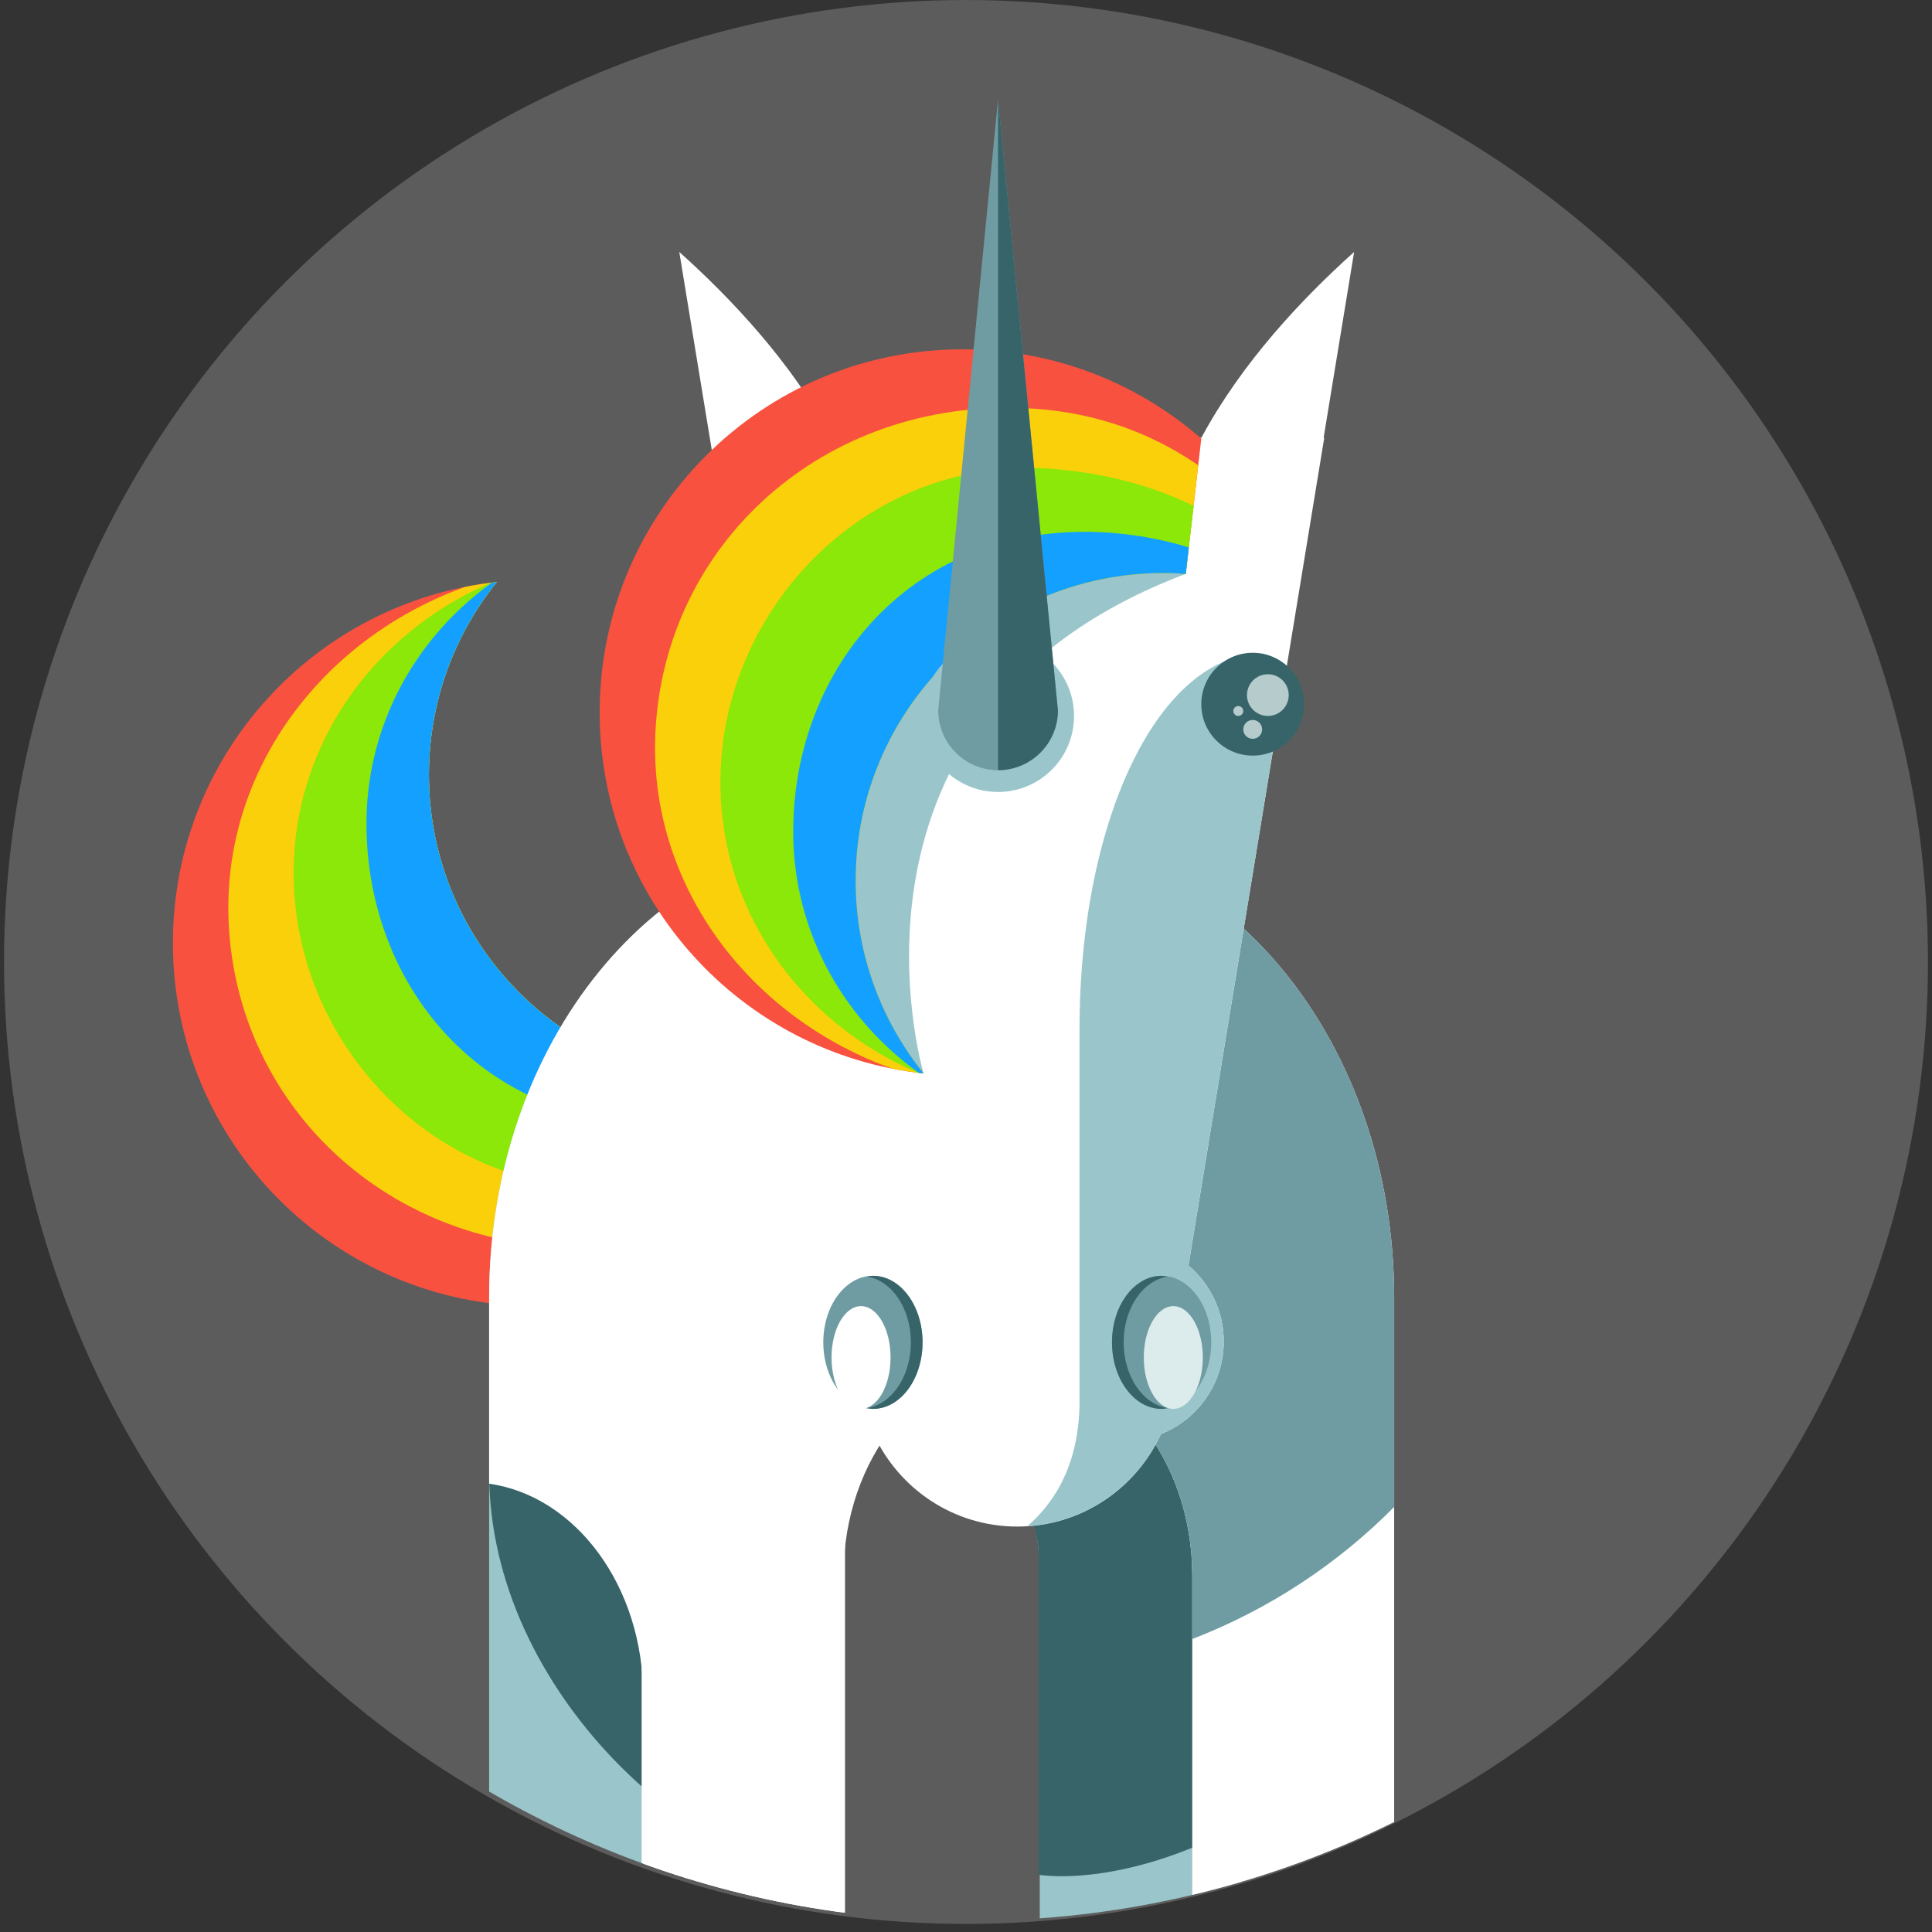 <?xml version="1.0" encoding="utf-8"?>
<!-- Generator: Adobe Illustrator 16.0.0, SVG Export Plug-In . SVG Version: 6.00 Build 0)  -->
<!DOCTYPE svg PUBLIC "-//W3C//DTD SVG 1.1//EN" "http://www.w3.org/Graphics/SVG/1.1/DTD/svg11.dtd">
<svg version="1.1" id="Layer_1" xmlns="http://www.w3.org/2000/svg" xmlns:xlink="http://www.w3.org/1999/xlink" x="0px" y="0px"
	 width="240px" height="240px" viewBox="0 0 240 240" enable-background="new 0 0 240 240" xml:space="preserve">
<rect x="0" y="0" width="240" height="240" fill="#333333" stroke="none"/>
<circle opacity="0.2" fill="#FFFFFF" cx="120" cy="119.499" r="119.499"/>
<g>
	<defs>
		<path id="SVGID_1_" d="M239.435,119.672c0,65.689-53.256,118.944-118.941,118.944C54.8,238.616,1.55,185.361,1.55,119.672
			C1.55,53.979,54.8,0.729,120.493,0.729C186.179,0.729,239.435,53.979,239.435,119.672z"/>
	</defs>
	<clipPath id="SVGID_2_">
		<use xlink:href="#SVGID_1_"  overflow="visible"/>
	</clipPath>
	<g clip-path="url(#SVGID_2_)">
		<g>
			<defs>
				<path id="SVGID_3_" d="M53.282,96.247c0,21.106,17.106,38.221,38.216,38.221c0.938,0,1.868-0.049,2.789-0.113l1.93,16.804
					c-7.925,6.911-18.287,11.094-29.629,11.094c-24.914,0-45.108-20.198-45.108-45.108c0-23.269,17.618-42.417,40.24-44.844
					C56.444,78.854,53.282,87.179,53.282,96.247z"/>
			</defs>
			<clipPath id="SVGID_4_">
				<use xlink:href="#SVGID_3_"  overflow="visible"/>
			</clipPath>
			<path clip-path="url(#SVGID_4_)" fill="#F8513F" d="M53.282,96.247c0,21.106,17.106,38.221,38.216,38.221
				c0.938,0,1.868-0.049,2.789-0.113l1.93,16.804c-7.925,6.911-18.287,11.094-29.629,11.094c-24.914,0-45.108-20.198-45.108-45.108
				c0-23.269,17.618-42.417,40.24-44.844C56.444,78.854,53.282,87.179,53.282,96.247z"/>
			<path clip-path="url(#SVGID_4_)" fill="#FAD00A" d="M119.658,110.436c6.457-22.547-22.356-41.489-47.562-40.343
				c-25.198,1.146-44.759,21.07-43.693,44.501c1.068,23.421,20.81,41.483,46.014,40.339
				C99.614,153.789,113.36,132.423,119.658,110.436z"/>
			<path clip-path="url(#SVGID_4_)" fill="#8BE808" d="M119.079,108.456c3.711-21.478-18.485-39.458-41.301-39.458
				c-22.812,0-41.302,17.666-41.302,39.458c0,21.789,18.526,40.752,41.267,38.937C100.419,145.583,115.168,131.131,119.079,108.456z
				"/>
			<path clip-path="url(#SVGID_4_)" fill="#14A0FF" d="M122.178,102.322c0-20.539-17.157-37.194-38.325-37.194
				s-38.329,16.655-38.329,37.194c0,20.546,15.052,38.36,38.329,37.201C104.996,138.471,122.178,122.868,122.178,102.322z"/>
		</g>
		<path fill="#9AC6CB" d="M107.502,103.888c-25.817,0-46.741,25.651-46.741,57.296v166.471h25.074V195.752
			c0-14.667,9.696-26.556,21.667-26.556c11.961,0,21.662,11.889,21.662,26.556v131.902h25.071V161.184
			C154.235,129.539,133.308,103.888,107.502,103.888z"/>
		<path fill="#366469" d="M160.384,222.866c-18.269,12.393-31.356,10.024-31.356,10.024s0-28.148,0-39.769
			c0-1.304-0.468-3.617-1.095-5.611c-0.468-1.482,1.095-5.94,1.095-5.94l31.81-7.034
			C160.837,174.536,174.546,213.268,160.384,222.866z"/>
		<path fill="#366469" d="M102.763,232.891c-15.505,0-42.002-22.356-42.002-49.938c0-27.584,12.566-49.941,28.065-49.941"/>
		<path fill="#FFFFFF" d="M126.445,103.888c-25.811,0-46.737,25.651-46.737,57.296v166.471h25.072V195.752
			c0-14.667,9.702-26.556,21.665-26.556c11.965,0,21.663,11.889,21.663,26.556v131.902h25.08V161.184
			C173.188,129.539,152.257,103.888,126.445,103.888z"/>
		<path fill="#FFFFFF" d="M122.384,106.87c-4.677-1.927-9.676-2.982-14.882-2.982c-25.817,0-46.741,25.651-46.741,57.296v23.125
			c10.768,1.533,19.136,12.743,19.136,26.361v116.984h25.075V161.184L122.384,106.87z"/>
		<path fill="#6F9CA2" d="M126.445,169.196c11.965,0,21.663,11.889,21.663,26.556v7.855c9.504-3.67,18.035-9.297,25.08-16.41
			v-26.014c0-31.645-20.932-57.296-46.743-57.296"/>
		<path fill="#FFFFFF" d="M164.425,54.378l3.789-23.08c-6.428,5.77-13.931,13.699-18.975,23.08h-45.881
			c-5.038-9.381-12.541-17.31-18.976-23.08l13.127,79.96c0.017-0.024,0.031-0.052,0.048-0.075l7.547,46.021
			c-2.68,2.272-4.383,5.659-4.383,9.441c0,5.226,3.237,9.684,7.812,11.506c3.093,6.771,9.912,11.484,17.841,11.484
			c7.926,0,14.738-4.714,17.839-11.484c4.571-1.822,7.805-6.28,7.805-11.506c0-3.782-1.704-7.169-4.381-9.441l16.868-102.826
			H164.425z"/>
		<path fill="#9AC6CB" d="M114.731,133.344c0,0-13.347-44.751,32.569-62.051c-11.379-7.045-45.775,4.571-46.579,28.77
			C99.916,124.255,107.479,129.656,114.731,133.344z"/>
		<g>
			<defs>
				<path id="SVGID_5_" d="M106.285,109.398c0-21.109,17.115-38.219,38.224-38.219c0.944,0,1.873,0.046,2.792,0.113l1.929-16.807
					c-7.927-6.91-18.288-11.093-29.633-11.093c-24.909,0-45.106,20.194-45.106,45.108c0,23.269,17.615,42.417,40.241,44.844
					C109.455,126.791,106.285,118.467,106.285,109.398z"/>
			</defs>
			<clipPath id="SVGID_6_">
				<use xlink:href="#SVGID_5_"  overflow="visible"/>
			</clipPath>
			<path clip-path="url(#SVGID_6_)" fill="#F8513F" d="M106.285,109.398c0-21.109,17.115-38.219,38.224-38.219
				c0.944,0,1.873,0.046,2.792,0.113l1.929-16.807c-7.927-6.91-18.288-11.093-29.633-11.093c-24.909,0-45.106,20.194-45.106,45.108
				c0,23.269,17.615,42.417,40.241,44.844C109.455,126.791,106.285,118.467,106.285,109.398z"/>
			<path clip-path="url(#SVGID_6_)" fill="#FAD00A" d="M172.67,95.204c6.456,22.551-22.36,41.494-47.56,40.347
				c-25.198-1.146-44.763-21.072-43.696-44.494c1.071-23.431,20.811-41.496,46.013-40.347
				C152.622,51.857,166.376,73.218,172.67,95.204z"/>
			<path clip-path="url(#SVGID_6_)" fill="#8BE808" d="M172.098,97.191c3.707,21.471-18.494,39.451-41.304,39.451
				c-22.814,0-41.305-17.661-41.305-39.451c0-21.795,18.525-40.756,41.265-38.941C153.428,60.057,168.179,74.508,172.098,97.191z"/>
			<path clip-path="url(#SVGID_6_)" fill="#14A0FF" d="M175.189,103.318c0,20.546-17.159,37.198-38.326,37.198
				s-38.327-16.652-38.327-37.198c0-20.545,15.054-38.358,38.327-37.199C158.01,67.173,175.189,82.773,175.189,103.318z"/>
		</g>
		<path fill="#E0E1E2" d="M146.292,158.961c2.421,1.116,4.175,4.165,4.175,7.79c0,3.627-1.754,6.674-4.175,7.785
			c-2.423-1.111-4.177-4.158-4.177-7.785C142.115,163.126,143.869,160.077,146.292,158.961z"/>
		<path fill="#6F9CA2" d="M114.602,166.751c0,4.565-2.759,8.264-6.164,8.264c-3.409,0-6.165-3.698-6.165-8.264
			c0-4.562,2.756-8.265,6.165-8.265C111.843,158.486,114.602,162.189,114.602,166.751z"/>
		<path fill="#366469" d="M113.152,166.751c0-4.23-2.379-7.679-5.44-8.165c0.238-0.035,0.476-0.1,0.726-0.1
			c3.405,0,6.164,3.703,6.164,8.265c0,4.565-2.759,8.264-6.164,8.264c-0.25,0-0.487-0.059-0.726-0.099
			C110.773,174.431,113.152,170.984,113.152,166.751z"/>
		<path fill="#FFFFFF" d="M110.628,168.634c0,3.523-1.641,6.381-3.664,6.381c-2.027,0-3.667-2.857-3.667-6.381
			c0-3.526,1.64-6.382,3.667-6.382C108.987,162.252,110.628,165.107,110.628,168.634z"/>
		<path fill="#9AC6CB" d="M134.101,174.604c-0.172,8.348-3.902,12.741-6.47,14.98c7.383-0.465,13.649-5.024,16.582-11.434
			c4.571-1.822,7.805-6.28,7.805-11.506c0-3.782-1.704-7.169-4.381-9.441l11.939-72.789c-1.023-0.612-1.668-3.215-2.79-3.215
			c-12.525,0-22.686,20.019-22.686,46.755V174.604z"/>
		<ellipse fill="#6F9CA2" cx="144.302" cy="166.751" rx="6.165" ry="8.264"/>
		<path fill="#366469" d="M139.585,166.751c0-4.23,2.385-7.679,5.446-8.165c-0.243-0.035-0.477-0.1-0.729-0.1
			c-3.402,0-6.166,3.703-6.166,8.265c0,4.565,2.764,8.264,6.166,8.264c0.252,0,0.485-0.059,0.729-0.099
			C141.97,174.431,139.585,170.984,139.585,166.751z"/>
		<path fill="#DCEBEB" d="M149.42,168.634c0,3.523-1.645,6.381-3.667,6.381c-2.024,0-3.667-2.857-3.667-6.381
			c0-3.526,1.643-6.382,3.667-6.382C147.775,162.252,149.42,165.107,149.42,168.634z"/>
		<g>
			<path fill="#BCA3C0" d="M160.818,85.164c0,1.429-1.162,2.584-2.589,2.584c-1.433,0-2.593-1.155-2.593-2.584
				c0-1.433,1.16-2.595,2.593-2.595C159.656,82.569,160.818,83.731,160.818,85.164z"/>
		</g>
		<rect x="148.108" y="308.554" fill="#6F9CA2" width="25.08" height="19.101"/>
		<rect x="129.047" y="308.554" fill="#366469" width="19.062" height="19.101"/>
		<rect x="79.823" y="308.554" fill="#6F9CA2" width="25.073" height="19.101"/>
		<rect x="60.761" y="308.554" fill="#366469" width="19.063" height="19.101"/>
		<g>
			<g>
				<path fill="#366469" d="M162.002,87.48c0,3.521-2.854,6.385-6.382,6.385c-3.529,0-6.391-2.864-6.391-6.385
					c0-3.531,2.861-6.389,6.391-6.389C159.148,81.092,162.002,83.95,162.002,87.48z"/>
			</g>
			<g>
				<path fill="#B5CBCC" d="M160.091,86.352c0,1.427-1.16,2.586-2.594,2.586c-1.433,0-2.593-1.159-2.593-2.586
					c0-1.436,1.16-2.596,2.593-2.596C158.931,83.755,160.091,84.916,160.091,86.352z"/>
			</g>
			<g>
				<path fill="#B5CBCC" d="M156.786,90.607c0,0.649-0.521,1.171-1.166,1.171c-0.648,0-1.178-0.521-1.178-1.171
					c0-0.647,0.529-1.172,1.178-1.172C156.266,89.436,156.786,89.96,156.786,90.607z"/>
			</g>
			<g>
				<path fill="#B5CBCC" d="M154.442,88.323c0,0.343-0.271,0.614-0.621,0.614c-0.335,0-0.614-0.271-0.614-0.614
					c0-0.341,0.279-0.618,0.614-0.618C154.172,87.705,154.442,87.982,154.442,88.323z"/>
			</g>
		</g>
		<path fill="#9AC6CB" d="M133.423,88.938c0,5.218-4.224,9.443-9.443,9.443c-5.213,0-9.438-4.226-9.438-9.443
			c0-5.208,4.226-9.438,9.438-9.438C129.199,79.5,133.423,83.729,133.423,88.938z"/>
		<path fill="#6F9CA2" d="M116.547,88.241l7.433-75.883l7.438,75.883c0,4.104-3.329,7.434-7.438,7.434
			C119.876,95.675,116.547,92.345,116.547,88.241z"/>
		<path fill="#366469" d="M123.979,12.358l7.438,75.883c0,4.104-3.329,7.434-7.438,7.434"/>
	</g>
</g>
</svg>
